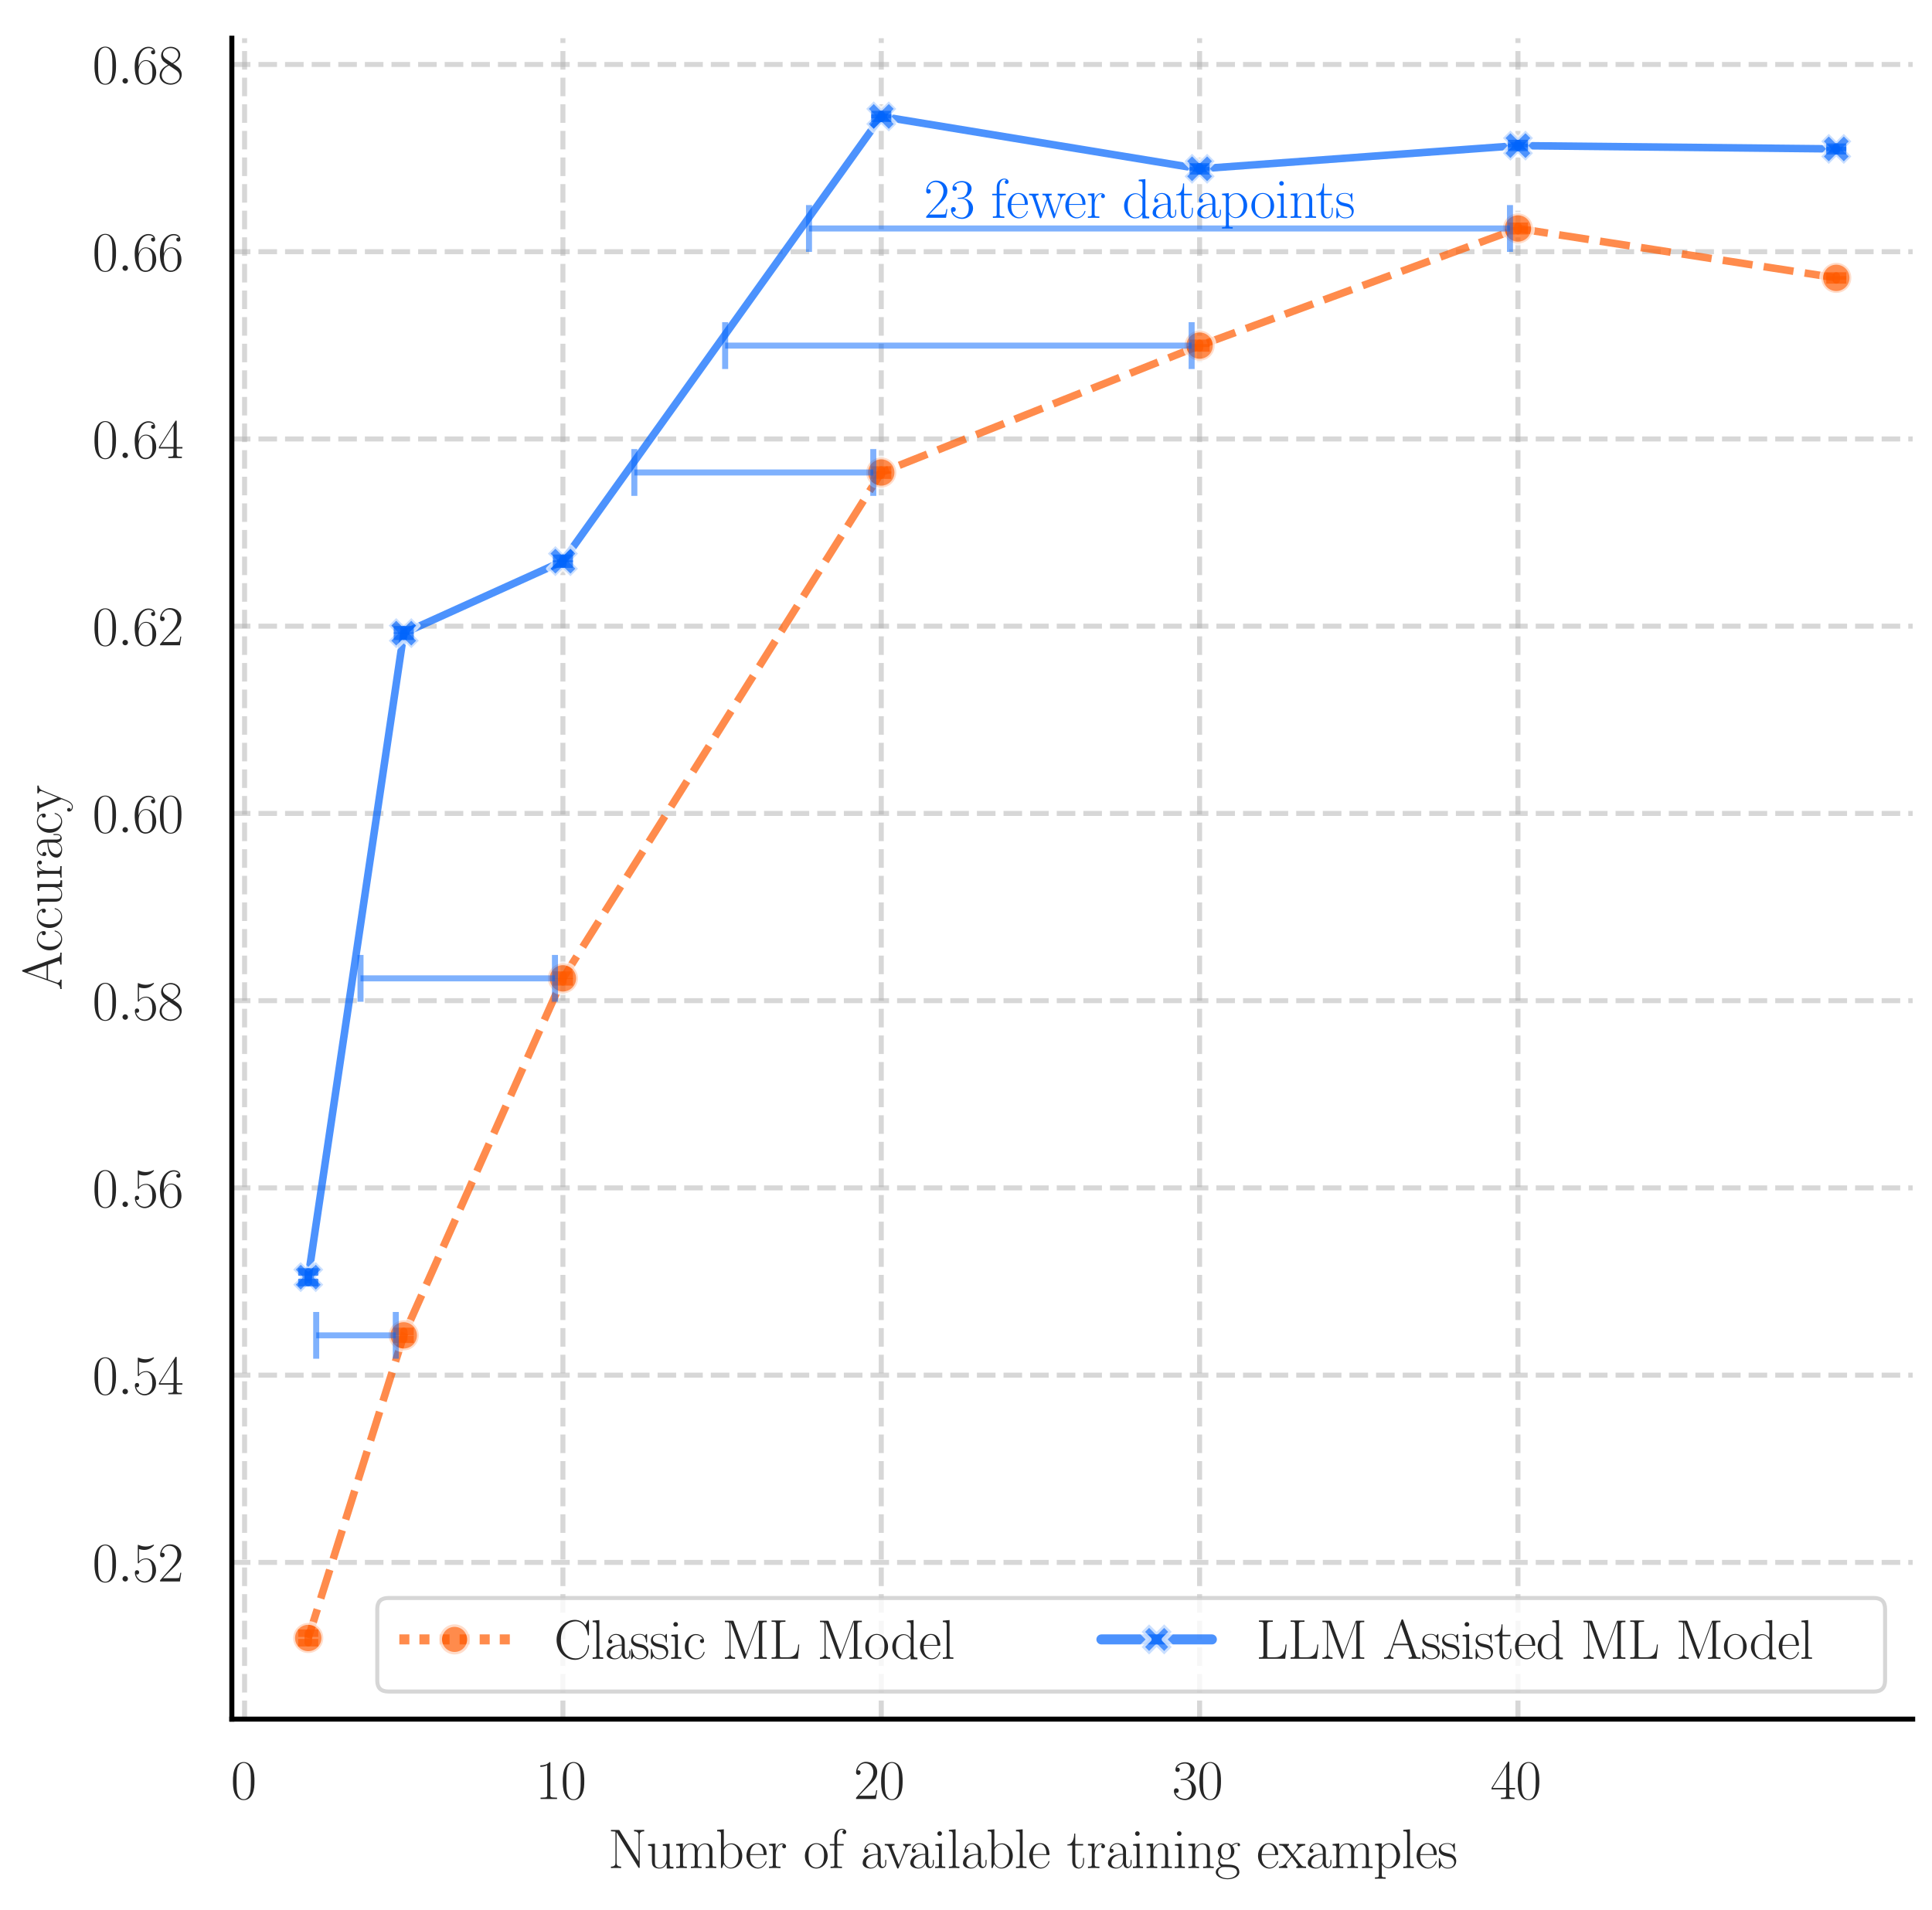 <?xml version="1.0" encoding="utf-8" standalone="no"?>
<!DOCTYPE svg PUBLIC "-//W3C//DTD SVG 1.1//EN"
  "http://www.w3.org/Graphics/SVG/1.1/DTD/svg11.dtd">
<svg xmlns:xlink="http://www.w3.org/1999/xlink" width="384.803pt" height="380.522pt" viewBox="0 0 384.803 380.522" xmlns="http://www.w3.org/2000/svg" version="1.1">
 <defs>
  <style type="text/css">*{stroke-linejoin: round; stroke-linecap: butt}</style>
 </defs>
 <g id="figure_1">
  <g id="patch_1">
   <path d="M 0 380.522 
L 384.803 380.522 
L 384.803 0 
L 0 0 
z
" style="fill: #ffffff"/>
  </g>
  <g id="axes_1">
   <g id="patch_2">
    <path d="M 46.176 342.47 
L 380.955 342.47 
L 380.955 7.61 
L 46.176 7.61 
z
" style="fill: #ffffff"/>
   </g>
   <g id="matplotlib.axis_1">
    <g id="xtick_1">
     <g id="line2d_1">
      <path d="M 48.713 342.47 
L 48.713 7.61 
" clip-path="url(#pd28f673630)" style="fill: none; stroke-dasharray: 3.7,1.6; stroke-dashoffset: 0; stroke: #b0b0b0; stroke-opacity: 0.5"/>
     </g>
     <g id="text_1">
      <!-- $\mathdefault{0}$ -->
      <g style="fill: #262626" transform="translate(45.973 358.38) scale(0.11 -0.11)">
       <defs>
        <path id="CMR17-30" d="M 2688 2025 
C 2688 2416 2682 3080 2413 3591 
C 2176 4039 1798 4198 1466 4198 
C 1158 4198 768 4058 525 3597 
C 269 3118 243 2524 243 2025 
C 243 1661 250 1106 448 619 
C 723 -39 1216 -128 1466 -128 
C 1760 -128 2208 -7 2470 600 
C 2662 1042 2688 1559 2688 2025 
z
M 1466 -26 
C 1056 -26 813 325 723 812 
C 653 1188 653 1738 653 2096 
C 653 2588 653 2997 736 3387 
C 858 3929 1216 4096 1466 4096 
C 1728 4096 2067 3923 2189 3400 
C 2272 3036 2278 2607 2278 2096 
C 2278 1680 2278 1169 2202 792 
C 2067 95 1690 -26 1466 -26 
z
" transform="scale(0.016)"/>
       </defs>
       <use xlink:href="#CMR17-30" transform="scale(0.996)"/>
      </g>
     </g>
    </g>
    <g id="xtick_2">
     <g id="line2d_2">
      <path d="M 112.118 342.47 
L 112.118 7.61 
" clip-path="url(#pd28f673630)" style="fill: none; stroke-dasharray: 3.7,1.6; stroke-dashoffset: 0; stroke: #b0b0b0; stroke-opacity: 0.5"/>
     </g>
     <g id="text_2">
      <!-- $\mathdefault{10}$ -->
      <g style="fill: #262626" transform="translate(106.638 358.38) scale(0.11 -0.11)">
       <defs>
        <path id="CMR17-31" d="M 1702 4058 
C 1702 4192 1696 4192 1606 4192 
C 1357 3916 979 3827 621 3827 
C 602 3827 570 3827 563 3808 
C 557 3795 557 3782 557 3648 
C 755 3648 1088 3686 1344 3839 
L 1344 461 
C 1344 236 1331 160 781 160 
L 589 160 
L 589 0 
C 896 0 1216 0 1523 0 
C 1830 0 2150 0 2458 0 
L 2458 160 
L 2266 160 
C 1715 160 1702 230 1702 458 
L 1702 4058 
z
" transform="scale(0.016)"/>
       </defs>
       <use xlink:href="#CMR17-31" transform="scale(0.996)"/>
       <use xlink:href="#CMR17-30" transform="translate(45.69 0) scale(0.996)"/>
      </g>
     </g>
    </g>
    <g id="xtick_3">
     <g id="line2d_3">
      <path d="M 175.523 342.47 
L 175.523 7.61 
" clip-path="url(#pd28f673630)" style="fill: none; stroke-dasharray: 3.7,1.6; stroke-dashoffset: 0; stroke: #b0b0b0; stroke-opacity: 0.5"/>
     </g>
     <g id="text_3">
      <!-- $\mathdefault{20}$ -->
      <g style="fill: #262626" transform="translate(170.043 358.38) scale(0.11 -0.11)">
       <defs>
        <path id="CMR17-32" d="M 2669 989 
L 2554 989 
C 2490 536 2438 459 2413 420 
C 2381 369 1920 369 1830 369 
L 602 369 
C 832 619 1280 1072 1824 1597 
C 2214 1967 2669 2402 2669 3035 
C 2669 3790 2067 4224 1395 4224 
C 691 4224 262 3604 262 3030 
C 262 2780 448 2748 525 2748 
C 589 2748 781 2787 781 3010 
C 781 3207 614 3264 525 3264 
C 486 3264 448 3258 422 3245 
C 544 3790 915 4058 1306 4058 
C 1862 4058 2227 3617 2227 3035 
C 2227 2479 1901 2000 1536 1584 
L 262 146 
L 262 0 
L 2515 0 
L 2669 989 
z
" transform="scale(0.016)"/>
       </defs>
       <use xlink:href="#CMR17-32" transform="scale(0.996)"/>
       <use xlink:href="#CMR17-30" transform="translate(45.69 0) scale(0.996)"/>
      </g>
     </g>
    </g>
    <g id="xtick_4">
     <g id="line2d_4">
      <path d="M 238.928 342.47 
L 238.928 7.61 
" clip-path="url(#pd28f673630)" style="fill: none; stroke-dasharray: 3.7,1.6; stroke-dashoffset: 0; stroke: #b0b0b0; stroke-opacity: 0.5"/>
     </g>
     <g id="text_4">
      <!-- $\mathdefault{30}$ -->
      <g style="fill: #262626" transform="translate(233.448 358.38) scale(0.11 -0.11)">
       <defs>
        <path id="CMR17-33" d="M 1414 2157 
C 1984 2157 2234 1662 2234 1090 
C 2234 320 1824 25 1453 25 
C 1114 25 563 194 390 693 
C 422 680 454 680 486 680 
C 640 680 755 782 755 948 
C 755 1133 614 1216 486 1216 
C 378 1216 211 1165 211 926 
C 211 335 787 -128 1466 -128 
C 2176 -128 2720 430 2720 1085 
C 2720 1707 2208 2157 1600 2227 
C 2086 2328 2554 2756 2554 3329 
C 2554 3820 2048 4179 1472 4179 
C 890 4179 378 3829 378 3329 
C 378 3110 544 3072 627 3072 
C 762 3072 877 3155 877 3321 
C 877 3486 762 3569 627 3569 
C 602 3569 570 3569 544 3557 
C 730 3959 1235 4032 1459 4032 
C 1683 4032 2106 3925 2106 3320 
C 2106 3143 2080 2828 1862 2550 
C 1670 2304 1453 2304 1242 2284 
C 1210 2284 1062 2269 1037 2269 
C 992 2263 966 2257 966 2208 
C 966 2163 973 2157 1101 2157 
L 1414 2157 
z
" transform="scale(0.016)"/>
       </defs>
       <use xlink:href="#CMR17-33" transform="scale(0.996)"/>
       <use xlink:href="#CMR17-30" transform="translate(45.69 0) scale(0.996)"/>
      </g>
     </g>
    </g>
    <g id="xtick_5">
     <g id="line2d_5">
      <path d="M 302.333 342.47 
L 302.333 7.61 
" clip-path="url(#pd28f673630)" style="fill: none; stroke-dasharray: 3.7,1.6; stroke-dashoffset: 0; stroke: #b0b0b0; stroke-opacity: 0.5"/>
     </g>
     <g id="text_5">
      <!-- $\mathdefault{40}$ -->
      <g style="fill: #262626" transform="translate(296.853 358.38) scale(0.11 -0.11)">
       <defs>
        <path id="CMR17-34" d="M 2150 4122 
C 2150 4256 2144 4256 2029 4256 
L 128 1254 
L 128 1088 
L 1779 1088 
L 1779 457 
C 1779 224 1766 160 1318 160 
L 1197 160 
L 1197 0 
C 1402 0 1747 0 1965 0 
C 2182 0 2528 0 2733 0 
L 2733 160 
L 2611 160 
C 2163 160 2150 224 2150 457 
L 2150 1088 
L 2803 1088 
L 2803 1254 
L 2150 1254 
L 2150 4122 
z
M 1798 3703 
L 1798 1254 
L 256 1254 
L 1798 3703 
z
" transform="scale(0.016)"/>
       </defs>
       <use xlink:href="#CMR17-34" transform="scale(0.996)"/>
       <use xlink:href="#CMR17-30" transform="translate(45.69 0) scale(0.996)"/>
      </g>
     </g>
    </g>
    <g id="text_6">
     <!-- Number of available training examples -->
     <g style="fill: #262626" transform="translate(121.115 372.121) scale(0.11 -0.11)">
      <defs>
       <path id="CMR17-4e" d="M 1312 4250 
C 1267 4320 1261 4320 1139 4320 
L 326 4320 
L 326 4160 
L 448 4160 
C 704 4160 819 4129 838 4122 
L 838 610 
C 838 451 838 153 326 153 
L 326 -13 
C 474 0 742 0 902 0 
C 1062 0 1331 0 1478 -13 
L 1478 153 
C 966 153 966 451 966 610 
L 966 4033 
C 1011 3995 1011 3982 1056 3919 
L 3430 76 
C 3475 0 3494 0 3526 0 
C 3590 0 3590 19 3590 139 
L 3590 3705 
C 3590 3863 3590 4160 4102 4160 
L 4102 4326 
C 3955 4320 3686 4320 3526 4320 
C 3366 4320 3098 4320 2950 4326 
L 2950 4160 
C 3462 4160 3462 3862 3462 3703 
L 3462 763 
L 1312 4250 
z
" transform="scale(0.016)"/>
       <path id="CMR17-75" d="M 1882 2693 
L 1882 2528 
C 2259 2528 2317 2489 2317 2186 
L 2317 1032 
C 2317 500 2029 38 1555 38 
C 1030 38 986 348 986 678 
L 986 2763 
L 211 2693 
L 211 2528 
C 467 2528 640 2528 646 2274 
L 646 1058 
C 646 633 646 361 813 183 
C 896 101 1056 -64 1517 -64 
C 2061 -64 2272 377 2323 506 
L 2330 506 
L 2330 -63 
L 3091 -63 
L 3091 128 
C 2714 128 2656 166 2656 473 
L 2656 2763 
L 1882 2693 
z
" transform="scale(0.016)"/>
       <path id="CMR17-6d" d="M 4326 1933 
C 4326 2252 4269 2790 3507 2790 
C 3072 2790 2771 2496 2656 2151 
L 2650 2151 
C 2573 2676 2195 2790 1837 2790 
C 1331 2790 1069 2400 973 2144 
L 966 2144 
L 966 2790 
L 211 2720 
L 211 2554 
C 589 2554 646 2515 646 2208 
L 646 428 
C 646 184 621 153 211 153 
L 211 -13 
C 365 0 646 0 813 0 
C 979 0 1267 0 1421 -13 
L 1421 153 
C 1011 153 986 178 986 428 
L 986 1658 
C 986 2247 1344 2688 1792 2688 
C 2266 2688 2317 2266 2317 1958 
L 2317 428 
C 2317 184 2291 153 1882 153 
L 1882 -13 
C 2035 0 2317 0 2483 0 
C 2650 0 2938 0 3091 -13 
L 3091 153 
C 2682 153 2656 178 2656 428 
L 2656 1658 
C 2656 2247 3014 2688 3462 2688 
C 3936 2688 3987 2266 3987 1958 
L 3987 428 
C 3987 184 3962 153 3552 153 
L 3552 -13 
C 3706 0 3987 0 4154 0 
C 4320 0 4608 0 4762 -13 
L 4762 153 
C 4352 153 4326 178 4326 428 
L 4326 1933 
z
" transform="scale(0.016)"/>
       <path id="CMR17-62" d="M 960 4396 
L 198 4326 
L 198 4160 
C 576 4160 634 4122 634 3817 
L 634 -13 
L 749 -13 
L 934 441 
C 1120 141 1395 -64 1766 -64 
C 2406 -64 3053 500 3053 1370 
C 3053 2188 2477 2790 1830 2790 
C 1434 2790 1152 2579 960 2330 
L 960 4396 
z
M 973 2004 
C 973 2118 973 2138 1062 2272 
C 1312 2657 1670 2688 1792 2688 
C 1984 2688 2643 2585 2643 1376 
C 2643 108 1888 38 1734 38 
C 1536 38 1248 114 1043 486 
C 973 608 973 621 973 735 
L 973 2004 
z
" transform="scale(0.016)"/>
       <path id="CMR17-65" d="M 2438 1472 
C 2464 1498 2464 1511 2464 1576 
C 2464 2238 2118 2816 1389 2816 
C 710 2816 173 2169 173 1383 
C 173 551 781 -64 1459 -64 
C 2176 -64 2458 607 2458 740 
C 2458 784 2419 784 2406 784 
C 2362 784 2355 771 2330 696 
C 2189 265 1837 51 1504 51 
C 1229 51 954 203 781 480 
C 582 803 582 1176 582 1472 
L 2438 1472 
z
M 589 1568 
C 634 2505 1126 2714 1382 2714 
C 1818 2714 2112 2297 2118 1568 
L 589 1568 
z
" transform="scale(0.016)"/>
       <path id="CMR17-72" d="M 960 1497 
C 960 2112 1222 2688 1702 2688 
C 1747 2688 1792 2682 1837 2662 
C 1837 2662 1696 2617 1696 2452 
C 1696 2298 1818 2234 1914 2234 
C 1990 2234 2131 2279 2131 2458 
C 2131 2663 1926 2790 1709 2790 
C 1222 2790 1011 2317 947 2093 
L 941 2093 
L 941 2790 
L 198 2720 
L 198 2554 
C 576 2554 634 2515 634 2208 
L 634 428 
C 634 184 608 153 198 153 
L 198 -13 
C 352 0 646 0 813 0 
C 998 0 1325 0 1498 -13 
L 1498 153 
C 1037 153 960 153 960 440 
L 960 1497 
z
" transform="scale(0.016)"/>
       <path id="CMR17-6f" d="M 2758 1356 
C 2758 2176 2163 2816 1466 2816 
C 768 2816 173 2176 173 1356 
C 173 551 768 -64 1466 -64 
C 2163 -64 2758 551 2758 1356 
z
M 1466 51 
C 1165 51 909 230 762 480 
C 602 767 582 1126 582 1408 
C 582 1677 595 2010 762 2298 
C 890 2509 1139 2714 1466 2714 
C 1754 2714 1997 2554 2150 2330 
C 2349 2029 2349 1607 2349 1408 
C 2349 1158 2336 775 2163 467 
C 1984 173 1709 51 1466 51 
z
" transform="scale(0.016)"/>
       <path id="CMR17-66" d="M 979 2560 
L 1709 2560 
L 1709 2725 
L 966 2725 
L 966 3494 
C 966 4022 1235 4352 1510 4352 
C 1594 4352 1690 4327 1754 4282 
C 1702 4269 1568 4225 1568 4067 
C 1568 3901 1696 3850 1786 3850 
C 1875 3850 2003 3901 2003 4067 
C 2003 4308 1773 4454 1517 4454 
C 1152 4454 653 4156 653 3481 
L 653 2725 
L 141 2725 
L 141 2560 
L 653 2560 
L 653 427 
C 653 184 627 153 218 153 
L 218 -13 
C 371 0 666 0 832 0 
C 1018 0 1344 0 1517 -13 
L 1517 153 
C 1056 153 979 153 979 439 
L 979 2560 
z
" transform="scale(0.016)"/>
       <path id="CMR17-61" d="M 2304 1653 
C 2304 2072 2304 2294 2035 2543 
C 1798 2752 1523 2816 1306 2816 
C 800 2816 435 2407 435 1971 
C 435 1728 627 1728 666 1728 
C 749 1728 896 1778 896 1954 
C 896 2112 774 2181 666 2181 
C 640 2181 608 2174 589 2168 
C 723 2592 1069 2714 1293 2714 
C 1613 2714 1965 2429 1965 1885 
L 1965 1600 
C 1587 1600 1133 1549 774 1357 
C 371 1133 256 813 256 570 
C 256 77 832 -64 1171 -64 
C 1523 -64 1850 139 1990 511 
C 2003 233 2182 -18 2464 -18 
C 2598 -18 2938 70 2938 567 
L 2938 920 
L 2822 920 
L 2822 562 
C 2822 178 2650 128 2566 128 
C 2304 128 2304 458 2304 738 
L 2304 1653 
z
M 1965 870 
C 1965 317 1568 38 1216 38 
C 896 38 646 275 646 570 
C 646 761 730 1100 1101 1305 
C 1408 1478 1760 1504 1965 1504 
L 1965 870 
z
" transform="scale(0.016)"/>
       <path id="CMR17-76" d="M 2502 2163 
C 2560 2304 2662 2560 3034 2560 
L 3034 2726 
C 2912 2726 2752 2726 2630 2726 
C 2496 2726 2285 2726 2157 2732 
L 2157 2566 
C 2317 2553 2406 2477 2406 2311 
C 2406 2253 2406 2240 2368 2151 
L 1664 377 
L 902 2286 
C 864 2369 864 2381 864 2407 
C 864 2560 1075 2560 1171 2560 
L 1171 2732 
C 1018 2726 736 2726 576 2726 
C 403 2726 205 2726 64 2732 
L 64 2560 
C 307 2560 442 2560 518 2362 
L 1446 44 
C 1485 -51 1491 -64 1549 -64 
C 1606 -64 1613 -51 1651 44 
L 2502 2163 
z
" transform="scale(0.016)"/>
       <path id="CMR17-69" d="M 992 3909 
C 992 4049 877 4170 730 4170 
C 589 4170 467 4056 467 3909 
C 467 3769 582 3648 730 3648 
C 870 3648 992 3763 992 3909 
z
M 243 2706 
L 243 2541 
C 602 2541 653 2502 653 2197 
L 653 427 
C 653 184 627 153 218 153 
L 218 -13 
C 371 0 646 0 806 0 
C 960 0 1222 0 1370 -13 
L 1370 153 
C 992 153 979 191 979 420 
L 979 2776 
L 243 2706 
z
" transform="scale(0.016)"/>
       <path id="CMR17-6c" d="M 979 4396 
L 218 4326 
L 218 4160 
C 595 4160 653 4122 653 3817 
L 653 426 
C 653 184 627 153 218 153 
L 218 -13 
C 371 0 653 0 813 0 
C 979 0 1261 0 1414 -13 
L 1414 153 
C 1005 153 979 178 979 426 
L 979 4396 
z
" transform="scale(0.016)"/>
       <path id="CMR17-74" d="M 966 2560 
L 1862 2560 
L 1862 2725 
L 966 2725 
L 966 3904 
L 851 3904 
C 838 3245 614 2668 70 2668 
L 70 2560 
L 627 2560 
L 627 771 
C 627 650 627 -64 1370 -64 
C 1747 -64 1965 306 1965 777 
L 1965 1140 
L 1850 1140 
L 1850 783 
C 1850 344 1677 51 1408 51 
C 1222 51 966 178 966 758 
L 966 2560 
z
" transform="scale(0.016)"/>
       <path id="CMR17-6e" d="M 2656 1933 
C 2656 2259 2592 2790 1837 2790 
C 1331 2790 1069 2400 973 2144 
L 966 2144 
L 966 2790 
L 211 2720 
L 211 2554 
C 589 2554 646 2515 646 2208 
L 646 428 
C 646 184 621 153 211 153 
L 211 -13 
C 365 0 646 0 813 0 
C 979 0 1267 0 1421 -13 
L 1421 153 
C 1011 153 986 178 986 428 
L 986 1658 
C 986 2247 1344 2688 1792 2688 
C 2266 2688 2317 2266 2317 1958 
L 2317 428 
C 2317 184 2291 153 1882 153 
L 1882 -13 
C 2035 0 2317 0 2483 0 
C 2650 0 2938 0 3091 -13 
L 3091 153 
C 2682 153 2656 178 2656 428 
L 2656 1933 
z
" transform="scale(0.016)"/>
       <path id="CMR17-67" d="M 710 1164 
C 832 1068 1043 960 1299 960 
C 1805 960 2240 1357 2240 1888 
C 2240 2054 2189 2310 1997 2509 
C 2176 2692 2438 2752 2586 2752 
C 2611 2752 2650 2752 2682 2734 
C 2656 2728 2598 2703 2598 2605 
C 2598 2527 2656 2471 2739 2471 
C 2835 2471 2886 2533 2886 2614 
C 2886 2731 2790 2854 2586 2854 
C 2330 2854 2106 2738 1926 2580 
C 1734 2753 1504 2816 1299 2816 
C 794 2816 358 2419 358 1888 
C 358 1522 570 1292 634 1228 
C 442 1004 442 743 442 711 
C 442 545 506 302 723 168 
C 390 85 128 -169 128 -486 
C 128 -943 736 -1280 1466 -1280 
C 2170 -1280 2803 -956 2803 -479 
C 2803 384 1856 384 1363 384 
C 1216 384 954 384 922 391 
C 723 423 589 602 589 826 
C 589 883 589 1024 710 1164 
z
M 1299 1068 
C 736 1068 736 1760 736 1889 
C 736 2016 736 2708 1299 2708 
C 1862 2708 1862 2016 1862 1889 
C 1862 1760 1862 1068 1299 1068 
z
M 1466 -1171 
C 826 -1171 384 -835 384 -486 
C 384 -289 493 -105 634 -4 
C 794 104 858 104 1293 104 
C 1818 104 2547 104 2547 -486 
C 2547 -835 2106 -1171 1466 -1171 
z
" transform="scale(0.016)"/>
       <path id="CMR17-78" d="M 1664 1477 
C 1856 1726 2074 2006 2253 2216 
C 2464 2458 2707 2560 2989 2560 
L 2989 2726 
C 2880 2726 2656 2726 2541 2726 
C 2368 2726 2170 2726 2022 2732 
L 2022 2566 
C 2112 2553 2163 2489 2163 2400 
C 2163 2285 2099 2215 2067 2171 
L 1594 1573 
L 1030 2306 
C 973 2376 973 2388 973 2420 
C 973 2497 1037 2560 1146 2560 
L 1146 2732 
C 992 2726 717 2726 557 2726 
C 384 2726 179 2726 38 2732 
L 38 2560 
C 384 2560 461 2534 614 2343 
L 1350 1395 
C 1363 1382 1395 1344 1395 1325 
C 1395 1299 838 619 768 530 
C 480 185 179 160 6 160 
L 6 0 
C 115 0 339 0 454 0 
C 582 0 864 0 979 -6 
L 979 160 
C 941 166 838 179 838 325 
C 838 440 890 510 947 586 
L 1478 1236 
L 2035 512 
C 2086 442 2163 346 2163 301 
C 2163 211 2086 160 1984 160 
L 1984 -6 
C 2138 0 2413 0 2573 0 
C 2746 0 2950 0 3091 -6 
L 3091 160 
C 2771 160 2675 172 2522 370 
L 1664 1477 
z
" transform="scale(0.016)"/>
       <path id="CMR17-70" d="M 1408 -1063 
C 998 -1063 973 -1037 973 -789 
L 973 402 
C 1158 134 1427 -38 1766 -38 
C 2406 -38 3053 523 3053 1388 
C 3053 2191 2496 2802 1837 2802 
C 1453 2802 1139 2592 960 2338 
L 960 2802 
L 198 2732 
L 198 2567 
C 576 2567 634 2528 634 2223 
L 634 -789 
C 634 -1031 608 -1063 198 -1063 
L 198 -1228 
C 352 -1216 634 -1216 800 -1216 
C 966 -1216 1254 -1216 1408 -1228 
L 1408 -1063 
z
M 973 2012 
C 973 2102 973 2235 1222 2471 
C 1254 2497 1472 2688 1792 2688 
C 2259 2688 2643 2108 2643 1382 
C 2643 656 2234 64 1728 64 
C 1498 64 1248 172 1056 472 
C 973 612 973 650 973 752 
L 973 2012 
z
" transform="scale(0.016)"/>
       <path id="CMR17-73" d="M 1978 2697 
C 1978 2813 1971 2819 1933 2819 
C 1907 2819 1901 2813 1824 2717 
C 1805 2691 1747 2626 1728 2601 
C 1523 2819 1235 2819 1126 2819 
C 416 2819 160 2447 160 2076 
C 160 1498 813 1365 998 1325 
C 1402 1243 1542 1217 1677 1101 
C 1760 1025 1901 884 1901 654 
C 1901 384 1747 38 1158 38 
C 602 38 403 460 288 1021 
C 269 1110 269 1117 218 1117 
C 166 1117 160 1110 160 983 
L 160 63 
C 160 -51 166 -58 205 -58 
C 237 -58 243 -51 275 0 
C 314 57 410 211 448 276 
C 576 103 800 -64 1158 -64 
C 1792 -64 2131 283 2131 784 
C 2131 1112 1958 1285 1875 1362 
C 1683 1561 1459 1606 1190 1657 
C 838 1735 390 1825 390 2217 
C 390 2383 480 2737 1126 2737 
C 1811 2737 1850 2094 1862 1888 
C 1869 1856 1901 1849 1920 1849 
C 1978 1849 1978 1869 1978 1978 
L 1978 2697 
z
" transform="scale(0.016)"/>
      </defs>
      <use xlink:href="#CMR17-4e" transform="scale(0.996)"/>
      <use xlink:href="#CMR17-75" transform="translate(69.072 0) scale(0.996)"/>
      <use xlink:href="#CMR17-6d" transform="translate(119.968 0) scale(0.996)"/>
      <use xlink:href="#CMR17-62" transform="translate(194.285 0) scale(0.996)"/>
      <use xlink:href="#CMR17-65" transform="translate(247.783 0) scale(0.996)"/>
      <use xlink:href="#CMR17-72" transform="translate(288.268 0) scale(0.996)"/>
      <use xlink:href="#CMR17-6f" transform="translate(353.625 0) scale(0.996)"/>
      <use xlink:href="#CMR17-66" transform="translate(399.316 0) scale(0.996)"/>
      <use xlink:href="#CMR17-61" transform="translate(456.865 0) scale(0.996)"/>
      <use xlink:href="#CMR17-76" transform="translate(499.953 0) scale(0.996)"/>
      <use xlink:href="#CMR17-61" transform="translate(543.041 0) scale(0.996)"/>
      <use xlink:href="#CMR17-69" transform="translate(588.732 0) scale(0.996)"/>
      <use xlink:href="#CMR17-6c" transform="translate(613.603 0) scale(0.996)"/>
      <use xlink:href="#CMR17-61" transform="translate(638.474 0) scale(0.996)"/>
      <use xlink:href="#CMR17-62" transform="translate(684.164 0) scale(0.996)"/>
      <use xlink:href="#CMR17-6c" transform="translate(735.06 0) scale(0.996)"/>
      <use xlink:href="#CMR17-65" transform="translate(759.931 0) scale(0.996)"/>
      <use xlink:href="#CMR17-74" transform="translate(830.492 0) scale(0.996)"/>
      <use xlink:href="#CMR17-72" transform="translate(865.773 0) scale(0.996)"/>
      <use xlink:href="#CMR17-61" transform="translate(901.054 0) scale(0.996)"/>
      <use xlink:href="#CMR17-69" transform="translate(946.744 0) scale(0.996)"/>
      <use xlink:href="#CMR17-6e" transform="translate(971.615 0) scale(0.996)"/>
      <use xlink:href="#CMR17-69" transform="translate(1022.511 0) scale(0.996)"/>
      <use xlink:href="#CMR17-6e" transform="translate(1047.382 0) scale(0.996)"/>
      <use xlink:href="#CMR17-67" transform="translate(1098.277 0) scale(0.996)"/>
      <use xlink:href="#CMR17-65" transform="translate(1174.044 0) scale(0.996)"/>
      <use xlink:href="#CMR17-78" transform="translate(1214.529 0) scale(0.996)"/>
      <use xlink:href="#CMR17-61" transform="translate(1262.822 0) scale(0.996)"/>
      <use xlink:href="#CMR17-6d" transform="translate(1308.513 0) scale(0.996)"/>
      <use xlink:href="#CMR17-70" transform="translate(1385.432 0) scale(0.996)"/>
      <use xlink:href="#CMR17-6c" transform="translate(1436.328 0) scale(0.996)"/>
      <use xlink:href="#CMR17-65" transform="translate(1461.199 0) scale(0.996)"/>
      <use xlink:href="#CMR17-73" transform="translate(1501.684 0) scale(0.996)"/>
     </g>
    </g>
   </g>
   <g id="matplotlib.axis_2">
    <g id="ytick_1">
     <g id="line2d_6">
      <path d="M 46.176 311.245 
L 380.955 311.245 
" clip-path="url(#pd28f673630)" style="fill: none; stroke-dasharray: 3.7,1.6; stroke-dashoffset: 0; stroke: #b0b0b0; stroke-opacity: 0.5"/>
     </g>
     <g id="text_7">
      <!-- $\mathdefault{0.52}$ -->
      <g style="fill: #262626" transform="translate(18.394 315.05) scale(0.11 -0.11)">
       <defs>
        <path id="CMMI12-3a" d="M 1178 307 
C 1178 492 1024 619 870 619 
C 685 619 557 466 557 313 
C 557 128 710 0 864 0 
C 1050 0 1178 153 1178 307 
z
" transform="scale(0.016)"/>
        <path id="CMR17-35" d="M 730 3692 
C 794 3666 1056 3584 1325 3584 
C 1920 3584 2246 3911 2432 4100 
C 2432 4157 2432 4192 2394 4192 
C 2387 4192 2374 4192 2323 4163 
C 2099 4058 1837 3973 1517 3973 
C 1325 3973 1037 3999 723 4139 
C 653 4171 640 4171 634 4171 
C 602 4171 595 4164 595 4037 
L 595 2203 
C 595 2089 595 2057 659 2057 
C 691 2057 704 2070 736 2114 
C 941 2401 1222 2522 1542 2522 
C 1766 2522 2246 2382 2246 1289 
C 2246 1085 2246 715 2054 421 
C 1894 159 1645 25 1370 25 
C 947 25 518 320 403 814 
C 429 807 480 795 506 795 
C 589 795 749 840 749 1038 
C 749 1210 627 1280 506 1280 
C 358 1280 262 1190 262 1011 
C 262 454 704 -128 1382 -128 
C 2042 -128 2669 440 2669 1264 
C 2669 2030 2170 2624 1549 2624 
C 1222 2624 947 2503 730 2274 
L 730 3692 
z
" transform="scale(0.016)"/>
       </defs>
       <use xlink:href="#CMR17-30" transform="scale(0.996)"/>
       <use xlink:href="#CMMI12-3a" transform="translate(45.69 0) scale(0.996)"/>
       <use xlink:href="#CMR17-35" transform="translate(72.788 0) scale(0.996)"/>
       <use xlink:href="#CMR17-32" transform="translate(118.478 0) scale(0.996)"/>
      </g>
     </g>
    </g>
    <g id="ytick_2">
     <g id="line2d_7">
      <path d="M 46.176 273.945 
L 380.955 273.945 
" clip-path="url(#pd28f673630)" style="fill: none; stroke-dasharray: 3.7,1.6; stroke-dashoffset: 0; stroke: #b0b0b0; stroke-opacity: 0.5"/>
     </g>
     <g id="text_8">
      <!-- $\mathdefault{0.54}$ -->
      <g style="fill: #262626" transform="translate(18.394 277.75) scale(0.11 -0.11)">
       <use xlink:href="#CMR17-30" transform="scale(0.996)"/>
       <use xlink:href="#CMMI12-3a" transform="translate(45.69 0) scale(0.996)"/>
       <use xlink:href="#CMR17-35" transform="translate(72.788 0) scale(0.996)"/>
       <use xlink:href="#CMR17-34" transform="translate(118.478 0) scale(0.996)"/>
      </g>
     </g>
    </g>
    <g id="ytick_3">
     <g id="line2d_8">
      <path d="M 46.176 236.645 
L 380.955 236.645 
" clip-path="url(#pd28f673630)" style="fill: none; stroke-dasharray: 3.7,1.6; stroke-dashoffset: 0; stroke: #b0b0b0; stroke-opacity: 0.5"/>
     </g>
     <g id="text_9">
      <!-- $\mathdefault{0.56}$ -->
      <g style="fill: #262626" transform="translate(18.394 240.45) scale(0.11 -0.11)">
       <defs>
        <path id="CMR17-36" d="M 678 2176 
C 678 3690 1395 4032 1811 4032 
C 1946 4032 2272 4009 2400 3776 
C 2298 3776 2106 3776 2106 3553 
C 2106 3381 2246 3323 2336 3323 
C 2394 3323 2566 3348 2566 3560 
C 2566 3954 2246 4179 1805 4179 
C 1043 4179 243 3390 243 1984 
C 243 253 966 -128 1478 -128 
C 2099 -128 2688 427 2688 1283 
C 2688 2081 2170 2662 1517 2662 
C 1126 2662 838 2407 678 1960 
L 678 2176 
z
M 1478 25 
C 691 25 691 1200 691 1436 
C 691 1896 909 2560 1504 2560 
C 1613 2560 1926 2560 2138 2120 
C 2253 1870 2253 1609 2253 1289 
C 2253 944 2253 690 2118 434 
C 1978 171 1773 25 1478 25 
z
" transform="scale(0.016)"/>
       </defs>
       <use xlink:href="#CMR17-30" transform="scale(0.996)"/>
       <use xlink:href="#CMMI12-3a" transform="translate(45.69 0) scale(0.996)"/>
       <use xlink:href="#CMR17-35" transform="translate(72.788 0) scale(0.996)"/>
       <use xlink:href="#CMR17-36" transform="translate(118.478 0) scale(0.996)"/>
      </g>
     </g>
    </g>
    <g id="ytick_4">
     <g id="line2d_9">
      <path d="M 46.176 199.344 
L 380.955 199.344 
" clip-path="url(#pd28f673630)" style="fill: none; stroke-dasharray: 3.7,1.6; stroke-dashoffset: 0; stroke: #b0b0b0; stroke-opacity: 0.5"/>
     </g>
     <g id="text_10">
      <!-- $\mathdefault{0.58}$ -->
      <g style="fill: #262626" transform="translate(18.394 203.149) scale(0.11 -0.11)">
       <defs>
        <path id="CMR17-38" d="M 1741 2264 
C 2144 2467 2554 2773 2554 3263 
C 2554 3841 1990 4179 1472 4179 
C 890 4179 378 3759 378 3180 
C 378 3021 416 2747 666 2505 
C 730 2442 998 2251 1171 2130 
C 883 1983 211 1634 211 934 
C 211 279 838 -128 1459 -128 
C 2144 -128 2720 362 2720 1010 
C 2720 1590 2330 1857 2074 2029 
L 1741 2264 
z
M 902 2822 
C 851 2854 595 3051 595 3351 
C 595 3739 998 4032 1459 4032 
C 1965 4032 2336 3676 2336 3262 
C 2336 2669 1670 2331 1638 2331 
C 1632 2331 1626 2331 1574 2370 
L 902 2822 
z
M 2080 1519 
C 2176 1449 2483 1240 2483 851 
C 2483 381 2010 25 1472 25 
C 890 25 448 438 448 940 
C 448 1443 838 1862 1280 2060 
L 2080 1519 
z
" transform="scale(0.016)"/>
       </defs>
       <use xlink:href="#CMR17-30" transform="scale(0.996)"/>
       <use xlink:href="#CMMI12-3a" transform="translate(45.69 0) scale(0.996)"/>
       <use xlink:href="#CMR17-35" transform="translate(72.788 0) scale(0.996)"/>
       <use xlink:href="#CMR17-38" transform="translate(118.478 0) scale(0.996)"/>
      </g>
     </g>
    </g>
    <g id="ytick_5">
     <g id="line2d_10">
      <path d="M 46.176 162.044 
L 380.955 162.044 
" clip-path="url(#pd28f673630)" style="fill: none; stroke-dasharray: 3.7,1.6; stroke-dashoffset: 0; stroke: #b0b0b0; stroke-opacity: 0.5"/>
     </g>
     <g id="text_11">
      <!-- $\mathdefault{0.60}$ -->
      <g style="fill: #262626" transform="translate(18.394 165.849) scale(0.11 -0.11)">
       <use xlink:href="#CMR17-30" transform="scale(0.996)"/>
       <use xlink:href="#CMMI12-3a" transform="translate(45.69 0) scale(0.996)"/>
       <use xlink:href="#CMR17-36" transform="translate(72.788 0) scale(0.996)"/>
       <use xlink:href="#CMR17-30" transform="translate(118.478 0) scale(0.996)"/>
      </g>
     </g>
    </g>
    <g id="ytick_6">
     <g id="line2d_11">
      <path d="M 46.176 124.744 
L 380.955 124.744 
" clip-path="url(#pd28f673630)" style="fill: none; stroke-dasharray: 3.7,1.6; stroke-dashoffset: 0; stroke: #b0b0b0; stroke-opacity: 0.5"/>
     </g>
     <g id="text_12">
      <!-- $\mathdefault{0.62}$ -->
      <g style="fill: #262626" transform="translate(18.394 128.549) scale(0.11 -0.11)">
       <use xlink:href="#CMR17-30" transform="scale(0.996)"/>
       <use xlink:href="#CMMI12-3a" transform="translate(45.69 0) scale(0.996)"/>
       <use xlink:href="#CMR17-36" transform="translate(72.788 0) scale(0.996)"/>
       <use xlink:href="#CMR17-32" transform="translate(118.478 0) scale(0.996)"/>
      </g>
     </g>
    </g>
    <g id="ytick_7">
     <g id="line2d_12">
      <path d="M 46.176 87.443 
L 380.955 87.443 
" clip-path="url(#pd28f673630)" style="fill: none; stroke-dasharray: 3.7,1.6; stroke-dashoffset: 0; stroke: #b0b0b0; stroke-opacity: 0.5"/>
     </g>
     <g id="text_13">
      <!-- $\mathdefault{0.64}$ -->
      <g style="fill: #262626" transform="translate(18.394 91.249) scale(0.11 -0.11)">
       <use xlink:href="#CMR17-30" transform="scale(0.996)"/>
       <use xlink:href="#CMMI12-3a" transform="translate(45.69 0) scale(0.996)"/>
       <use xlink:href="#CMR17-36" transform="translate(72.788 0) scale(0.996)"/>
       <use xlink:href="#CMR17-34" transform="translate(118.478 0) scale(0.996)"/>
      </g>
     </g>
    </g>
    <g id="ytick_8">
     <g id="line2d_13">
      <path d="M 46.176 50.143 
L 380.955 50.143 
" clip-path="url(#pd28f673630)" style="fill: none; stroke-dasharray: 3.7,1.6; stroke-dashoffset: 0; stroke: #b0b0b0; stroke-opacity: 0.5"/>
     </g>
     <g id="text_14">
      <!-- $\mathdefault{0.66}$ -->
      <g style="fill: #262626" transform="translate(18.394 53.948) scale(0.11 -0.11)">
       <use xlink:href="#CMR17-30" transform="scale(0.996)"/>
       <use xlink:href="#CMMI12-3a" transform="translate(45.69 0) scale(0.996)"/>
       <use xlink:href="#CMR17-36" transform="translate(72.788 0) scale(0.996)"/>
       <use xlink:href="#CMR17-36" transform="translate(118.478 0) scale(0.996)"/>
      </g>
     </g>
    </g>
    <g id="ytick_9">
     <g id="line2d_14">
      <path d="M 46.176 12.843 
L 380.955 12.843 
" clip-path="url(#pd28f673630)" style="fill: none; stroke-dasharray: 3.7,1.6; stroke-dashoffset: 0; stroke: #b0b0b0; stroke-opacity: 0.5"/>
     </g>
     <g id="text_15">
      <!-- $\mathdefault{0.68}$ -->
      <g style="fill: #262626" transform="translate(18.394 16.648) scale(0.11 -0.11)">
       <use xlink:href="#CMR17-30" transform="scale(0.996)"/>
       <use xlink:href="#CMMI12-3a" transform="translate(45.69 0) scale(0.996)"/>
       <use xlink:href="#CMR17-36" transform="translate(72.788 0) scale(0.996)"/>
       <use xlink:href="#CMR17-38" transform="translate(118.478 0) scale(0.996)"/>
      </g>
     </g>
    </g>
    <g id="text_16">
     <!-- Accuracy -->
     <g style="fill: #262626" transform="translate(12.263 197.278) rotate(-90) scale(0.11 -0.11)">
      <defs>
       <path id="CMR17-41" d="M 2323 4378 
C 2291 4461 2278 4480 2214 4480 
C 2150 4480 2138 4461 2106 4378 
L 749 566 
C 627 223 371 153 147 153 
L 147 -13 
C 262 0 518 0 640 0 
C 800 0 1056 0 1210 -13 
L 1210 153 
C 909 153 864 361 864 439 
C 864 497 877 530 890 569 
L 1229 1536 
L 2906 1536 
L 3290 442 
C 3322 365 3322 352 3322 327 
C 3322 153 3046 153 2925 153 
L 2925 0 
C 3110 0 3443 0 3642 0 
C 3808 0 4128 0 4282 -13 
L 4282 153 
C 3942 153 3827 153 3744 387 
L 2323 4378 
z
M 2067 3893 
L 2848 1702 
L 1286 1702 
L 2067 3893 
z
" transform="scale(0.016)"/>
       <path id="CMR17-63" d="M 2234 2240 
C 2112 2240 1933 2240 1933 2017 
C 1933 1838 2080 1787 2163 1787 
C 2208 1787 2394 1807 2394 2024 
C 2394 2467 1958 2803 1466 2803 
C 787 2803 211 2178 211 1363 
C 211 516 813 -64 1466 -64 
C 2259 -64 2458 677 2458 748 
C 2458 774 2451 793 2406 793 
C 2362 793 2355 787 2330 703 
C 2163 180 1798 51 1523 51 
C 1114 51 621 427 621 1369 
C 621 2338 1094 2688 1472 2688 
C 1722 2688 2093 2573 2234 2240 
z
" transform="scale(0.016)"/>
       <path id="CMR17-79" d="M 2496 2197 
C 2656 2586 2944 2586 3034 2586 
L 3034 2752 
C 2912 2752 2752 2752 2630 2752 
C 2496 2752 2285 2752 2157 2758 
L 2157 2592 
C 2400 2573 2406 2394 2406 2343 
C 2406 2280 2394 2248 2362 2171 
L 1664 449 
L 902 2306 
C 870 2382 870 2426 870 2433 
C 870 2573 1018 2586 1171 2586 
L 1171 2758 
C 1018 2752 742 2752 582 2752 
C 410 2752 205 2752 64 2758 
L 64 2586 
C 410 2586 448 2554 531 2350 
L 1485 15 
C 1197 -738 1030 -1178 627 -1178 
C 557 -1178 397 -1159 282 -1044 
C 429 -1031 493 -942 493 -833 
C 493 -725 416 -629 288 -629 
C 147 -629 77 -725 77 -840 
C 77 -1095 339 -1280 627 -1280 
C 998 -1280 1229 -922 1357 -604 
L 2496 2197 
z
" transform="scale(0.016)"/>
      </defs>
      <use xlink:href="#CMR17-41" transform="scale(0.996)"/>
      <use xlink:href="#CMR17-63" transform="translate(69.072 0) scale(0.996)"/>
      <use xlink:href="#CMR17-63" transform="translate(109.558 0) scale(0.996)"/>
      <use xlink:href="#CMR17-75" transform="translate(150.044 0) scale(0.996)"/>
      <use xlink:href="#CMR17-72" transform="translate(200.939 0) scale(0.996)"/>
      <use xlink:href="#CMR17-61" transform="translate(236.22 0) scale(0.996)"/>
      <use xlink:href="#CMR17-63" transform="translate(281.91 0) scale(0.996)"/>
      <use xlink:href="#CMR17-79" transform="translate(322.396 0) scale(0.996)"/>
     </g>
    </g>
   </g>
   <g id="line2d_15">
    <path d="M 61.394 254.422 
L 80.415 126.13 
L 112.118 111.788 
L 175.523 23.194 
L 238.928 33.623 
L 302.333 29.012 
L 365.738 29.665 
" clip-path="url(#pd28f673630)" style="fill: none; stroke: #0165fc; stroke-opacity: 0.7; stroke-width: 1.5; stroke-linecap: round"/>
    <defs>
     <path id="m4bb8c4105d" d="M -1.5 3 
L 0 1.5 
L 1.5 3 
L 3 1.5 
L 1.5 0 
L 3 -1.5 
L 1.5 -3 
L 0 -1.5 
L -1.5 -3 
L -3 -1.5 
L -1.5 0 
L -3 1.5 
z
" style="stroke: #ffffff; stroke-opacity: 0.7; stroke-width: 0.75; stroke-linejoin: miter"/>
    </defs>
    <g clip-path="url(#pd28f673630)">
     <use xlink:href="#m4bb8c4105d" x="61.394" y="254.422" style="fill: #0165fc; fill-opacity: 0.7; stroke: #ffffff; stroke-opacity: 0.7; stroke-width: 0.75; stroke-linejoin: miter"/>
     <use xlink:href="#m4bb8c4105d" x="80.415" y="126.13" style="fill: #0165fc; fill-opacity: 0.7; stroke: #ffffff; stroke-opacity: 0.7; stroke-width: 0.75; stroke-linejoin: miter"/>
     <use xlink:href="#m4bb8c4105d" x="112.118" y="111.788" style="fill: #0165fc; fill-opacity: 0.7; stroke: #ffffff; stroke-opacity: 0.7; stroke-width: 0.75; stroke-linejoin: miter"/>
     <use xlink:href="#m4bb8c4105d" x="175.523" y="23.194" style="fill: #0165fc; fill-opacity: 0.7; stroke: #ffffff; stroke-opacity: 0.7; stroke-width: 0.75; stroke-linejoin: miter"/>
     <use xlink:href="#m4bb8c4105d" x="238.928" y="33.623" style="fill: #0165fc; fill-opacity: 0.7; stroke: #ffffff; stroke-opacity: 0.7; stroke-width: 0.75; stroke-linejoin: miter"/>
     <use xlink:href="#m4bb8c4105d" x="302.333" y="29.012" style="fill: #0165fc; fill-opacity: 0.7; stroke: #ffffff; stroke-opacity: 0.7; stroke-width: 0.75; stroke-linejoin: miter"/>
     <use xlink:href="#m4bb8c4105d" x="365.738" y="29.665" style="fill: #0165fc; fill-opacity: 0.7; stroke: #ffffff; stroke-opacity: 0.7; stroke-width: 0.75; stroke-linejoin: miter"/>
    </g>
   </g>
   <g id="LineCollection_1">
    <path d="M 61.394 255.497 
L 61.394 253.386 
" clip-path="url(#pd28f673630)" style="fill: none; stroke: #0165fc; stroke-opacity: 0.7; stroke-width: 1.5; stroke-linecap: round"/>
    <path d="M 80.415 126.745 
L 80.415 125.451 
" clip-path="url(#pd28f673630)" style="fill: none; stroke: #0165fc; stroke-opacity: 0.7; stroke-width: 1.5; stroke-linecap: round"/>
    <path d="M 112.118 112.383 
L 112.118 111.211 
" clip-path="url(#pd28f673630)" style="fill: none; stroke: #0165fc; stroke-opacity: 0.7; stroke-width: 1.5; stroke-linecap: round"/>
    <path d="M 175.523 23.547 
L 175.523 22.831 
" clip-path="url(#pd28f673630)" style="fill: none; stroke: #0165fc; stroke-opacity: 0.7; stroke-width: 1.5; stroke-linecap: round"/>
    <path d="M 238.928 34.014 
L 238.928 33.249 
" clip-path="url(#pd28f673630)" style="fill: none; stroke: #0165fc; stroke-opacity: 0.7; stroke-width: 1.5; stroke-linecap: round"/>
    <path d="M 302.333 29.356 
L 302.333 28.602 
" clip-path="url(#pd28f673630)" style="fill: none; stroke: #0165fc; stroke-opacity: 0.7; stroke-width: 1.5; stroke-linecap: round"/>
    <path d="M 365.738 30.011 
L 365.738 29.326 
" clip-path="url(#pd28f673630)" style="fill: none; stroke: #0165fc; stroke-opacity: 0.7; stroke-width: 1.5; stroke-linecap: round"/>
   </g>
   <g id="line2d_16">
    <defs>
     <path id="m2338d2b610" d="M 2 0 
L -2 -0 
" style="stroke: #0165fc; stroke-opacity: 0.7; stroke-width: 1.5"/>
    </defs>
    <g clip-path="url(#pd28f673630)">
     <use xlink:href="#m2338d2b610" x="61.394" y="255.497" style="fill: #0165fc; fill-opacity: 0.7; stroke: #0165fc; stroke-opacity: 0.7; stroke-width: 1.5"/>
     <use xlink:href="#m2338d2b610" x="80.415" y="126.745" style="fill: #0165fc; fill-opacity: 0.7; stroke: #0165fc; stroke-opacity: 0.7; stroke-width: 1.5"/>
     <use xlink:href="#m2338d2b610" x="112.118" y="112.383" style="fill: #0165fc; fill-opacity: 0.7; stroke: #0165fc; stroke-opacity: 0.7; stroke-width: 1.5"/>
     <use xlink:href="#m2338d2b610" x="175.523" y="23.547" style="fill: #0165fc; fill-opacity: 0.7; stroke: #0165fc; stroke-opacity: 0.7; stroke-width: 1.5"/>
     <use xlink:href="#m2338d2b610" x="238.928" y="34.014" style="fill: #0165fc; fill-opacity: 0.7; stroke: #0165fc; stroke-opacity: 0.7; stroke-width: 1.5"/>
     <use xlink:href="#m2338d2b610" x="302.333" y="29.356" style="fill: #0165fc; fill-opacity: 0.7; stroke: #0165fc; stroke-opacity: 0.7; stroke-width: 1.5"/>
     <use xlink:href="#m2338d2b610" x="365.738" y="30.011" style="fill: #0165fc; fill-opacity: 0.7; stroke: #0165fc; stroke-opacity: 0.7; stroke-width: 1.5"/>
    </g>
   </g>
   <g id="line2d_17">
    <g clip-path="url(#pd28f673630)">
     <use xlink:href="#m2338d2b610" x="61.394" y="253.386" style="fill: #0165fc; fill-opacity: 0.7; stroke: #0165fc; stroke-opacity: 0.7; stroke-width: 1.5"/>
     <use xlink:href="#m2338d2b610" x="80.415" y="125.451" style="fill: #0165fc; fill-opacity: 0.7; stroke: #0165fc; stroke-opacity: 0.7; stroke-width: 1.5"/>
     <use xlink:href="#m2338d2b610" x="112.118" y="111.211" style="fill: #0165fc; fill-opacity: 0.7; stroke: #0165fc; stroke-opacity: 0.7; stroke-width: 1.5"/>
     <use xlink:href="#m2338d2b610" x="175.523" y="22.831" style="fill: #0165fc; fill-opacity: 0.7; stroke: #0165fc; stroke-opacity: 0.7; stroke-width: 1.5"/>
     <use xlink:href="#m2338d2b610" x="238.928" y="33.249" style="fill: #0165fc; fill-opacity: 0.7; stroke: #0165fc; stroke-opacity: 0.7; stroke-width: 1.5"/>
     <use xlink:href="#m2338d2b610" x="302.333" y="28.602" style="fill: #0165fc; fill-opacity: 0.7; stroke: #0165fc; stroke-opacity: 0.7; stroke-width: 1.5"/>
     <use xlink:href="#m2338d2b610" x="365.738" y="29.326" style="fill: #0165fc; fill-opacity: 0.7; stroke: #0165fc; stroke-opacity: 0.7; stroke-width: 1.5"/>
    </g>
   </g>
   <g id="line2d_18">
    <path d="M 61.394 326.307 
L 80.415 266.017 
L 112.118 194.899 
L 175.523 94.125 
L 238.928 68.851 
L 302.333 45.516 
L 365.738 55.356 
" clip-path="url(#pd28f673630)" style="fill: none; stroke-dasharray: 6,2.25; stroke-dashoffset: 0; stroke: #ff5b00; stroke-opacity: 0.7; stroke-width: 1.5"/>
    <defs>
     <path id="m362bc80b63" d="M 0 3 
C 0.796 3 1.559 2.684 2.121 2.121 
C 2.684 1.559 3 0.796 3 0 
C 3 -0.796 2.684 -1.559 2.121 -2.121 
C 1.559 -2.684 0.796 -3 0 -3 
C -0.796 -3 -1.559 -2.684 -2.121 -2.121 
C -2.684 -1.559 -3 -0.796 -3 0 
C -3 0.796 -2.684 1.559 -2.121 2.121 
C -1.559 2.684 -0.796 3 0 3 
z
" style="stroke: #ffffff; stroke-opacity: 0.7; stroke-width: 0.75"/>
    </defs>
    <g clip-path="url(#pd28f673630)">
     <use xlink:href="#m362bc80b63" x="61.394" y="326.307" style="fill: #ff5b00; fill-opacity: 0.7; stroke: #ffffff; stroke-opacity: 0.7; stroke-width: 0.75"/>
     <use xlink:href="#m362bc80b63" x="80.415" y="266.017" style="fill: #ff5b00; fill-opacity: 0.7; stroke: #ffffff; stroke-opacity: 0.7; stroke-width: 0.75"/>
     <use xlink:href="#m362bc80b63" x="112.118" y="194.899" style="fill: #ff5b00; fill-opacity: 0.7; stroke: #ffffff; stroke-opacity: 0.7; stroke-width: 0.75"/>
     <use xlink:href="#m362bc80b63" x="175.523" y="94.125" style="fill: #ff5b00; fill-opacity: 0.7; stroke: #ffffff; stroke-opacity: 0.7; stroke-width: 0.75"/>
     <use xlink:href="#m362bc80b63" x="238.928" y="68.851" style="fill: #ff5b00; fill-opacity: 0.7; stroke: #ffffff; stroke-opacity: 0.7; stroke-width: 0.75"/>
     <use xlink:href="#m362bc80b63" x="302.333" y="45.516" style="fill: #ff5b00; fill-opacity: 0.7; stroke: #ffffff; stroke-opacity: 0.7; stroke-width: 0.75"/>
     <use xlink:href="#m362bc80b63" x="365.738" y="55.356" style="fill: #ff5b00; fill-opacity: 0.7; stroke: #ffffff; stroke-opacity: 0.7; stroke-width: 0.75"/>
    </g>
   </g>
   <g id="LineCollection_2">
    <path d="M 61.394 327.249 
L 61.394 325.348 
" clip-path="url(#pd28f673630)" style="fill: none; stroke: #ff5b00; stroke-opacity: 0.7; stroke-width: 1.5; stroke-linecap: round"/>
    <path d="M 80.415 266.801 
L 80.415 265.223 
" clip-path="url(#pd28f673630)" style="fill: none; stroke: #ff5b00; stroke-opacity: 0.7; stroke-width: 1.5; stroke-linecap: round"/>
    <path d="M 112.118 195.595 
L 112.118 194.261 
" clip-path="url(#pd28f673630)" style="fill: none; stroke: #ff5b00; stroke-opacity: 0.7; stroke-width: 1.5; stroke-linecap: round"/>
    <path d="M 175.523 94.648 
L 175.523 93.629 
" clip-path="url(#pd28f673630)" style="fill: none; stroke: #ff5b00; stroke-opacity: 0.7; stroke-width: 1.5; stroke-linecap: round"/>
    <path d="M 238.928 69.311 
L 238.928 68.394 
" clip-path="url(#pd28f673630)" style="fill: none; stroke: #ff5b00; stroke-opacity: 0.7; stroke-width: 1.5; stroke-linecap: round"/>
    <path d="M 302.333 45.962 
L 302.333 45.077 
" clip-path="url(#pd28f673630)" style="fill: none; stroke: #ff5b00; stroke-opacity: 0.7; stroke-width: 1.5; stroke-linecap: round"/>
    <path d="M 365.738 55.758 
L 365.738 54.985 
" clip-path="url(#pd28f673630)" style="fill: none; stroke: #ff5b00; stroke-opacity: 0.7; stroke-width: 1.5; stroke-linecap: round"/>
   </g>
   <g id="line2d_19">
    <defs>
     <path id="ma25db938bb" d="M 2 0 
L -2 -0 
" style="stroke: #ff5b00; stroke-opacity: 0.7; stroke-width: 1.5"/>
    </defs>
    <g clip-path="url(#pd28f673630)">
     <use xlink:href="#ma25db938bb" x="61.394" y="327.249" style="fill: #ff5b00; fill-opacity: 0.7; stroke: #ff5b00; stroke-opacity: 0.7; stroke-width: 1.5"/>
     <use xlink:href="#ma25db938bb" x="80.415" y="266.801" style="fill: #ff5b00; fill-opacity: 0.7; stroke: #ff5b00; stroke-opacity: 0.7; stroke-width: 1.5"/>
     <use xlink:href="#ma25db938bb" x="112.118" y="195.595" style="fill: #ff5b00; fill-opacity: 0.7; stroke: #ff5b00; stroke-opacity: 0.7; stroke-width: 1.5"/>
     <use xlink:href="#ma25db938bb" x="175.523" y="94.648" style="fill: #ff5b00; fill-opacity: 0.7; stroke: #ff5b00; stroke-opacity: 0.7; stroke-width: 1.5"/>
     <use xlink:href="#ma25db938bb" x="238.928" y="69.311" style="fill: #ff5b00; fill-opacity: 0.7; stroke: #ff5b00; stroke-opacity: 0.7; stroke-width: 1.5"/>
     <use xlink:href="#ma25db938bb" x="302.333" y="45.962" style="fill: #ff5b00; fill-opacity: 0.7; stroke: #ff5b00; stroke-opacity: 0.7; stroke-width: 1.5"/>
     <use xlink:href="#ma25db938bb" x="365.738" y="55.758" style="fill: #ff5b00; fill-opacity: 0.7; stroke: #ff5b00; stroke-opacity: 0.7; stroke-width: 1.5"/>
    </g>
   </g>
   <g id="line2d_20">
    <g clip-path="url(#pd28f673630)">
     <use xlink:href="#ma25db938bb" x="61.394" y="325.348" style="fill: #ff5b00; fill-opacity: 0.7; stroke: #ff5b00; stroke-opacity: 0.7; stroke-width: 1.5"/>
     <use xlink:href="#ma25db938bb" x="80.415" y="265.223" style="fill: #ff5b00; fill-opacity: 0.7; stroke: #ff5b00; stroke-opacity: 0.7; stroke-width: 1.5"/>
     <use xlink:href="#ma25db938bb" x="112.118" y="194.261" style="fill: #ff5b00; fill-opacity: 0.7; stroke: #ff5b00; stroke-opacity: 0.7; stroke-width: 1.5"/>
     <use xlink:href="#ma25db938bb" x="175.523" y="93.629" style="fill: #ff5b00; fill-opacity: 0.7; stroke: #ff5b00; stroke-opacity: 0.7; stroke-width: 1.5"/>
     <use xlink:href="#ma25db938bb" x="238.928" y="68.394" style="fill: #ff5b00; fill-opacity: 0.7; stroke: #ff5b00; stroke-opacity: 0.7; stroke-width: 1.5"/>
     <use xlink:href="#ma25db938bb" x="302.333" y="45.077" style="fill: #ff5b00; fill-opacity: 0.7; stroke: #ff5b00; stroke-opacity: 0.7; stroke-width: 1.5"/>
     <use xlink:href="#ma25db938bb" x="365.738" y="54.985" style="fill: #ff5b00; fill-opacity: 0.7; stroke: #ff5b00; stroke-opacity: 0.7; stroke-width: 1.5"/>
    </g>
   </g>
   <g id="LineCollection_3">
    <path d="M 62.979 266.017 
L 78.83 266.017 
" clip-path="url(#pd28f673630)" style="fill: none; stroke: #0165fc; stroke-opacity: 0.5; stroke-width: 1.2"/>
   </g>
   <g id="LineCollection_4">
    <path d="M 62.979 270.68 
L 62.979 261.355 
" clip-path="url(#pd28f673630)" style="fill: none; stroke: #0165fc; stroke-opacity: 0.5; stroke-width: 1.2"/>
   </g>
   <g id="LineCollection_5">
    <path d="M 78.83 270.68 
L 78.83 261.355 
" clip-path="url(#pd28f673630)" style="fill: none; stroke: #0165fc; stroke-opacity: 0.5; stroke-width: 1.2"/>
   </g>
   <g id="LineCollection_6">
    <path d="M 71.804 194.899 
L 110.532 194.899 
" clip-path="url(#pd28f673630)" style="fill: none; stroke: #0165fc; stroke-opacity: 0.5; stroke-width: 1.2"/>
   </g>
   <g id="LineCollection_7">
    <path d="M 71.804 199.561 
L 71.804 190.236 
" clip-path="url(#pd28f673630)" style="fill: none; stroke: #0165fc; stroke-opacity: 0.5; stroke-width: 1.2"/>
   </g>
   <g id="LineCollection_8">
    <path d="M 110.532 199.561 
L 110.532 190.236 
" clip-path="url(#pd28f673630)" style="fill: none; stroke: #0165fc; stroke-opacity: 0.5; stroke-width: 1.2"/>
   </g>
   <g id="LineCollection_9">
    <path d="M 126.344 94.125 
L 173.937 94.125 
" clip-path="url(#pd28f673630)" style="fill: none; stroke: #0165fc; stroke-opacity: 0.5; stroke-width: 1.2"/>
   </g>
   <g id="LineCollection_10">
    <path d="M 126.344 98.788 
L 126.344 89.462 
" clip-path="url(#pd28f673630)" style="fill: none; stroke: #0165fc; stroke-opacity: 0.5; stroke-width: 1.2"/>
   </g>
   <g id="LineCollection_11">
    <path d="M 173.937 98.788 
L 173.937 89.462 
" clip-path="url(#pd28f673630)" style="fill: none; stroke: #0165fc; stroke-opacity: 0.5; stroke-width: 1.2"/>
   </g>
   <g id="LineCollection_12">
    <path d="M 144.432 68.851 
L 237.343 68.851 
" clip-path="url(#pd28f673630)" style="fill: none; stroke: #0165fc; stroke-opacity: 0.5; stroke-width: 1.2"/>
   </g>
   <g id="LineCollection_13">
    <path d="M 144.432 73.513 
L 144.432 64.188 
" clip-path="url(#pd28f673630)" style="fill: none; stroke: #0165fc; stroke-opacity: 0.5; stroke-width: 1.2"/>
   </g>
   <g id="LineCollection_14">
    <path d="M 237.343 73.513 
L 237.343 64.188 
" clip-path="url(#pd28f673630)" style="fill: none; stroke: #0165fc; stroke-opacity: 0.5; stroke-width: 1.2"/>
   </g>
   <g id="LineCollection_15">
    <path d="M 161.132 45.516 
L 300.748 45.516 
" clip-path="url(#pd28f673630)" style="fill: none; stroke: #0165fc; stroke-opacity: 0.5; stroke-width: 1.2"/>
   </g>
   <g id="LineCollection_16">
    <path d="M 161.132 50.179 
L 161.132 40.853 
" clip-path="url(#pd28f673630)" style="fill: none; stroke: #0165fc; stroke-opacity: 0.5; stroke-width: 1.2"/>
   </g>
   <g id="LineCollection_17">
    <path d="M 300.748 50.179 
L 300.748 40.853 
" clip-path="url(#pd28f673630)" style="fill: none; stroke: #0165fc; stroke-opacity: 0.5; stroke-width: 1.2"/>
   </g>
   <g id="line2d_21"/>
   <g id="line2d_22"/>
   <g id="patch_3">
    <path d="M 46.176 342.47 
L 46.176 7.61 
" style="fill: none; stroke: #000000; stroke-linejoin: miter; stroke-linecap: square"/>
   </g>
   <g id="patch_4">
    <path d="M 46.176 342.47 
L 380.955 342.47 
" style="fill: none; stroke: #000000; stroke-linejoin: miter; stroke-linecap: square"/>
   </g>
   <g id="text_17">
    <!-- 23 fewer datapoints -->
    <g style="fill: #0165fc" transform="translate(184.014 43.385) scale(0.11 -0.11)">
     <defs>
      <path id="CMR17-77" d="M 3725 2183 
C 3853 2560 4109 2560 4205 2560 
L 4205 2732 
C 4077 2732 3949 2732 3821 2732 
C 3699 2732 3424 2732 3315 2738 
L 3315 2560 
C 3514 2560 3622 2445 3622 2286 
C 3622 2241 3610 2184 3597 2140 
L 2995 407 
L 2342 2275 
C 2330 2319 2310 2370 2310 2395 
C 2310 2560 2528 2560 2630 2560 
L 2630 2738 
C 2483 2732 2214 2732 2061 2732 
C 1901 2732 1734 2732 1587 2738 
L 1587 2560 
C 1939 2560 1939 2547 2074 2149 
L 1485 451 
L 851 2281 
C 819 2363 819 2376 819 2395 
C 819 2560 1037 2560 1139 2560 
L 1139 2738 
C 986 2732 717 2732 557 2732 
C 416 2732 198 2732 64 2738 
L 64 2560 
C 346 2560 416 2541 486 2331 
L 1274 49 
C 1299 -33 1318 -52 1370 -52 
C 1414 -52 1440 -39 1472 56 
L 2131 1980 
L 2797 56 
C 2829 -39 2854 -52 2899 -52 
C 2950 -52 2970 -33 2995 50 
L 3725 2183 
z
" transform="scale(0.016)"/>
      <path id="CMR17-64" d="M 1869 4326 
L 1869 4160 
C 2246 4160 2304 4122 2304 3820 
L 2304 2345 
C 2278 2377 2016 2790 1498 2790 
C 845 2790 211 2208 211 1364 
C 211 525 806 -64 1434 -64 
C 1978 -64 2259 337 2291 380 
L 2291 -63 
L 3066 -63 
L 3066 128 
C 2688 128 2630 166 2630 473 
L 2630 4396 
L 1869 4326 
z
M 2291 755 
C 2291 563 2176 390 2029 262 
C 1811 70 1594 38 1472 38 
C 1286 38 621 134 621 1356 
C 621 2612 1363 2688 1530 2688 
C 1824 2688 2061 2522 2208 2291 
C 2291 2157 2291 2138 2291 2023 
L 2291 755 
z
" transform="scale(0.016)"/>
     </defs>
     <use xlink:href="#CMR17-32" transform="scale(0.996)"/>
     <use xlink:href="#CMR17-33" transform="translate(45.69 0) scale(0.996)"/>
     <use xlink:href="#CMR17-66" transform="translate(121.457 0) scale(0.996)"/>
     <use xlink:href="#CMR17-65" transform="translate(148.93 0) scale(0.996)"/>
     <use xlink:href="#CMR17-77" transform="translate(189.416 0) scale(0.996)"/>
     <use xlink:href="#CMR17-65" transform="translate(253.324 0) scale(0.996)"/>
     <use xlink:href="#CMR17-72" transform="translate(293.809 0) scale(0.996)"/>
     <use xlink:href="#CMR17-64" transform="translate(359.166 0) scale(0.996)"/>
     <use xlink:href="#CMR17-61" transform="translate(410.061 0) scale(0.996)"/>
     <use xlink:href="#CMR17-74" transform="translate(455.752 0) scale(0.996)"/>
     <use xlink:href="#CMR17-61" transform="translate(491.033 0) scale(0.996)"/>
     <use xlink:href="#CMR17-70" transform="translate(536.723 0) scale(0.996)"/>
     <use xlink:href="#CMR17-6f" transform="translate(590.221 0) scale(0.996)"/>
     <use xlink:href="#CMR17-69" transform="translate(635.911 0) scale(0.996)"/>
     <use xlink:href="#CMR17-6e" transform="translate(660.782 0) scale(0.996)"/>
     <use xlink:href="#CMR17-74" transform="translate(709.075 0) scale(0.996)"/>
     <use xlink:href="#CMR17-73" transform="translate(744.356 0) scale(0.996)"/>
    </g>
   </g>
   <g id="legend_1">
    <g id="patch_5">
     <path d="M 77.34 336.97 
L 373.255 336.97 
Q 375.455 336.97 375.455 334.77 
L 375.455 320.539 
Q 375.455 318.339 373.255 318.339 
L 77.34 318.339 
Q 75.14 318.339 75.14 320.539 
L 75.14 334.77 
Q 75.14 336.97 77.34 336.97 
z
" style="fill: #ffffff; opacity: 0.8; stroke: #cccccc; stroke-width: 0.8; stroke-linejoin: miter"/>
    </g>
    <g id="line2d_23">
     <path d="M 79.54 326.589 
L 90.54 326.589 
L 101.54 326.589 
" style="fill: none; stroke-dasharray: 2,2; stroke-dashoffset: 0; stroke: #ff5b00; stroke-opacity: 0.7; stroke-width: 2"/>
     <defs>
      <path id="m26ce269312" d="M 0 3 
C 0.796 3 1.559 2.684 2.121 2.121 
C 2.684 1.559 3 0.796 3 0 
C 3 -0.796 2.684 -1.559 2.121 -2.121 
C 1.559 -2.684 0.796 -3 0 -3 
C -0.796 -3 -1.559 -2.684 -2.121 -2.121 
C -2.684 -1.559 -3 -0.796 -3 0 
C -3 0.796 -2.684 1.559 -2.121 2.121 
C -1.559 2.684 -0.796 3 0 3 
z
" style="stroke: #ffffff; stroke-opacity: 0.7"/>
     </defs>
     <g>
      <use xlink:href="#m26ce269312" x="90.54" y="326.589" style="fill: #ff5b00; fill-opacity: 0.7; stroke: #ffffff; stroke-opacity: 0.7"/>
     </g>
    </g>
    <g id="text_18">
     <!-- Classic ML Model -->
     <g style="fill: #262626" transform="translate(110.34 330.439) scale(0.11 -0.11)">
      <defs>
       <path id="CMR17-43" d="M 3974 4289 
C 3974 4403 3968 4410 3930 4410 
C 3904 4410 3898 4403 3853 4327 
L 3571 3792 
C 3258 4187 2874 4416 2381 4416 
C 1286 4416 294 3456 294 2148 
C 294 826 1286 -128 2387 -128 
C 3366 -128 3974 730 3974 1461 
C 3974 1524 3974 1550 3917 1550 
C 3866 1550 3866 1531 3859 1474 
C 3808 585 3168 38 2477 38 
C 1824 38 781 495 781 2147 
C 781 3805 1843 4250 2464 4250 
C 3187 4250 3712 3628 3834 2745 
C 3846 2668 3846 2655 3904 2655 
C 3974 2655 3974 2668 3974 2783 
L 3974 4289 
z
" transform="scale(0.016)"/>
       <path id="CMR17-4d" d="M 1338 4224 
C 1299 4320 1293 4320 1158 4320 
L 339 4320 
L 339 4160 
C 781 4160 851 4160 851 3875 
L 851 610 
C 851 451 851 153 339 153 
L 339 -13 
C 486 0 755 0 915 0 
C 1075 0 1344 0 1491 -13 
L 1491 153 
C 979 153 979 451 979 610 
L 979 4135 
L 986 4135 
L 2490 89 
C 2515 25 2528 -13 2579 -13 
C 2630 -13 2643 25 2669 89 
L 4186 4166 
L 4192 4166 
L 4192 438 
C 4192 153 4122 153 3680 153 
L 3680 -13 
C 3853 0 4198 0 4384 0 
C 4570 0 4922 0 5094 -13 
L 5094 153 
C 4653 153 4582 153 4582 438 
L 4582 3875 
C 4582 4160 4653 4160 5094 4160 
L 5094 4320 
L 4282 4320 
C 4147 4320 4141 4314 4102 4218 
L 2720 502 
L 1338 4224 
z
" transform="scale(0.016)"/>
       <path id="CMR17-4c" d="M 3469 1615 
L 3354 1615 
C 3302 983 3219 166 2125 166 
L 1530 166 
C 1274 166 1261 197 1261 414 
L 1261 3898 
C 1261 4129 1274 4192 1760 4192 
L 1901 4192 
L 1901 4352 
C 1638 4352 1331 4352 1069 4352 
C 870 4352 512 4352 326 4352 
L 326 4192 
C 768 4192 838 4192 838 3905 
L 838 452 
C 838 166 768 166 326 166 
L 326 0 
L 3315 0 
L 3469 1615 
z
" transform="scale(0.016)"/>
      </defs>
      <use xlink:href="#CMR17-43" transform="scale(0.996)"/>
      <use xlink:href="#CMR17-6c" transform="translate(66.51 0) scale(0.996)"/>
      <use xlink:href="#CMR17-61" transform="translate(91.381 0) scale(0.996)"/>
      <use xlink:href="#CMR17-73" transform="translate(137.071 0) scale(0.996)"/>
      <use xlink:href="#CMR17-73" transform="translate(172.873 0) scale(0.996)"/>
      <use xlink:href="#CMR17-69" transform="translate(208.674 0) scale(0.996)"/>
      <use xlink:href="#CMR17-63" transform="translate(233.545 0) scale(0.996)"/>
      <use xlink:href="#CMR17-4d" transform="translate(304.107 0) scale(0.996)"/>
      <use xlink:href="#CMR17-4c" transform="translate(388.794 0) scale(0.996)"/>
      <use xlink:href="#CMR17-4d" transform="translate(476.251 0) scale(0.996)"/>
      <use xlink:href="#CMR17-6f" transform="translate(560.938 0) scale(0.996)"/>
      <use xlink:href="#CMR17-64" transform="translate(609.231 0) scale(0.996)"/>
      <use xlink:href="#CMR17-65" transform="translate(660.126 0) scale(0.996)"/>
      <use xlink:href="#CMR17-6c" transform="translate(700.612 0) scale(0.996)"/>
     </g>
    </g>
    <g id="line2d_24">
     <path d="M 219.372 326.589 
L 230.372 326.589 
L 241.372 326.589 
" style="fill: none; stroke: #0165fc; stroke-opacity: 0.7; stroke-width: 2; stroke-linecap: round"/>
     <defs>
      <path id="m9c3c89ecaf" d="M -1.5 3 
L 0 1.5 
L 1.5 3 
L 3 1.5 
L 1.5 0 
L 3 -1.5 
L 1.5 -3 
L 0 -1.5 
L -1.5 -3 
L -3 -1.5 
L -1.5 0 
L -3 1.5 
z
" style="stroke: #ffffff; stroke-opacity: 0.7; stroke-linejoin: miter"/>
     </defs>
     <g>
      <use xlink:href="#m9c3c89ecaf" x="230.372" y="326.589" style="fill: #0165fc; fill-opacity: 0.7; stroke: #ffffff; stroke-opacity: 0.7; stroke-linejoin: miter"/>
     </g>
    </g>
    <g id="text_19">
     <!-- LLM Assisted ML Model -->
     <g style="fill: #262626" transform="translate(250.172 330.439) scale(0.11 -0.11)">
      <use xlink:href="#CMR17-4c" transform="scale(0.996)"/>
      <use xlink:href="#CMR17-4c" transform="translate(57.381 0) scale(0.996)"/>
      <use xlink:href="#CMR17-4d" transform="translate(114.763 0) scale(0.996)"/>
      <use xlink:href="#CMR17-41" transform="translate(229.526 0) scale(0.996)"/>
      <use xlink:href="#CMR17-73" transform="translate(298.598 0) scale(0.996)"/>
      <use xlink:href="#CMR17-73" transform="translate(334.399 0) scale(0.996)"/>
      <use xlink:href="#CMR17-69" transform="translate(370.201 0) scale(0.996)"/>
      <use xlink:href="#CMR17-73" transform="translate(395.072 0) scale(0.996)"/>
      <use xlink:href="#CMR17-74" transform="translate(430.873 0) scale(0.996)"/>
      <use xlink:href="#CMR17-65" transform="translate(466.154 0) scale(0.996)"/>
      <use xlink:href="#CMR17-64" transform="translate(506.64 0) scale(0.996)"/>
      <use xlink:href="#CMR17-4d" transform="translate(587.611 0) scale(0.996)"/>
      <use xlink:href="#CMR17-4c" transform="translate(672.298 0) scale(0.996)"/>
      <use xlink:href="#CMR17-4d" transform="translate(759.755 0) scale(0.996)"/>
      <use xlink:href="#CMR17-6f" transform="translate(844.442 0) scale(0.996)"/>
      <use xlink:href="#CMR17-64" transform="translate(892.735 0) scale(0.996)"/>
      <use xlink:href="#CMR17-65" transform="translate(943.631 0) scale(0.996)"/>
      <use xlink:href="#CMR17-6c" transform="translate(984.116 0) scale(0.996)"/>
     </g>
    </g>
   </g>
  </g>
 </g>
 <defs>
  <clipPath id="pd28f673630">
   <rect x="46.176" y="7.61" width="334.779" height="334.859"/>
  </clipPath>
 </defs>
</svg>
